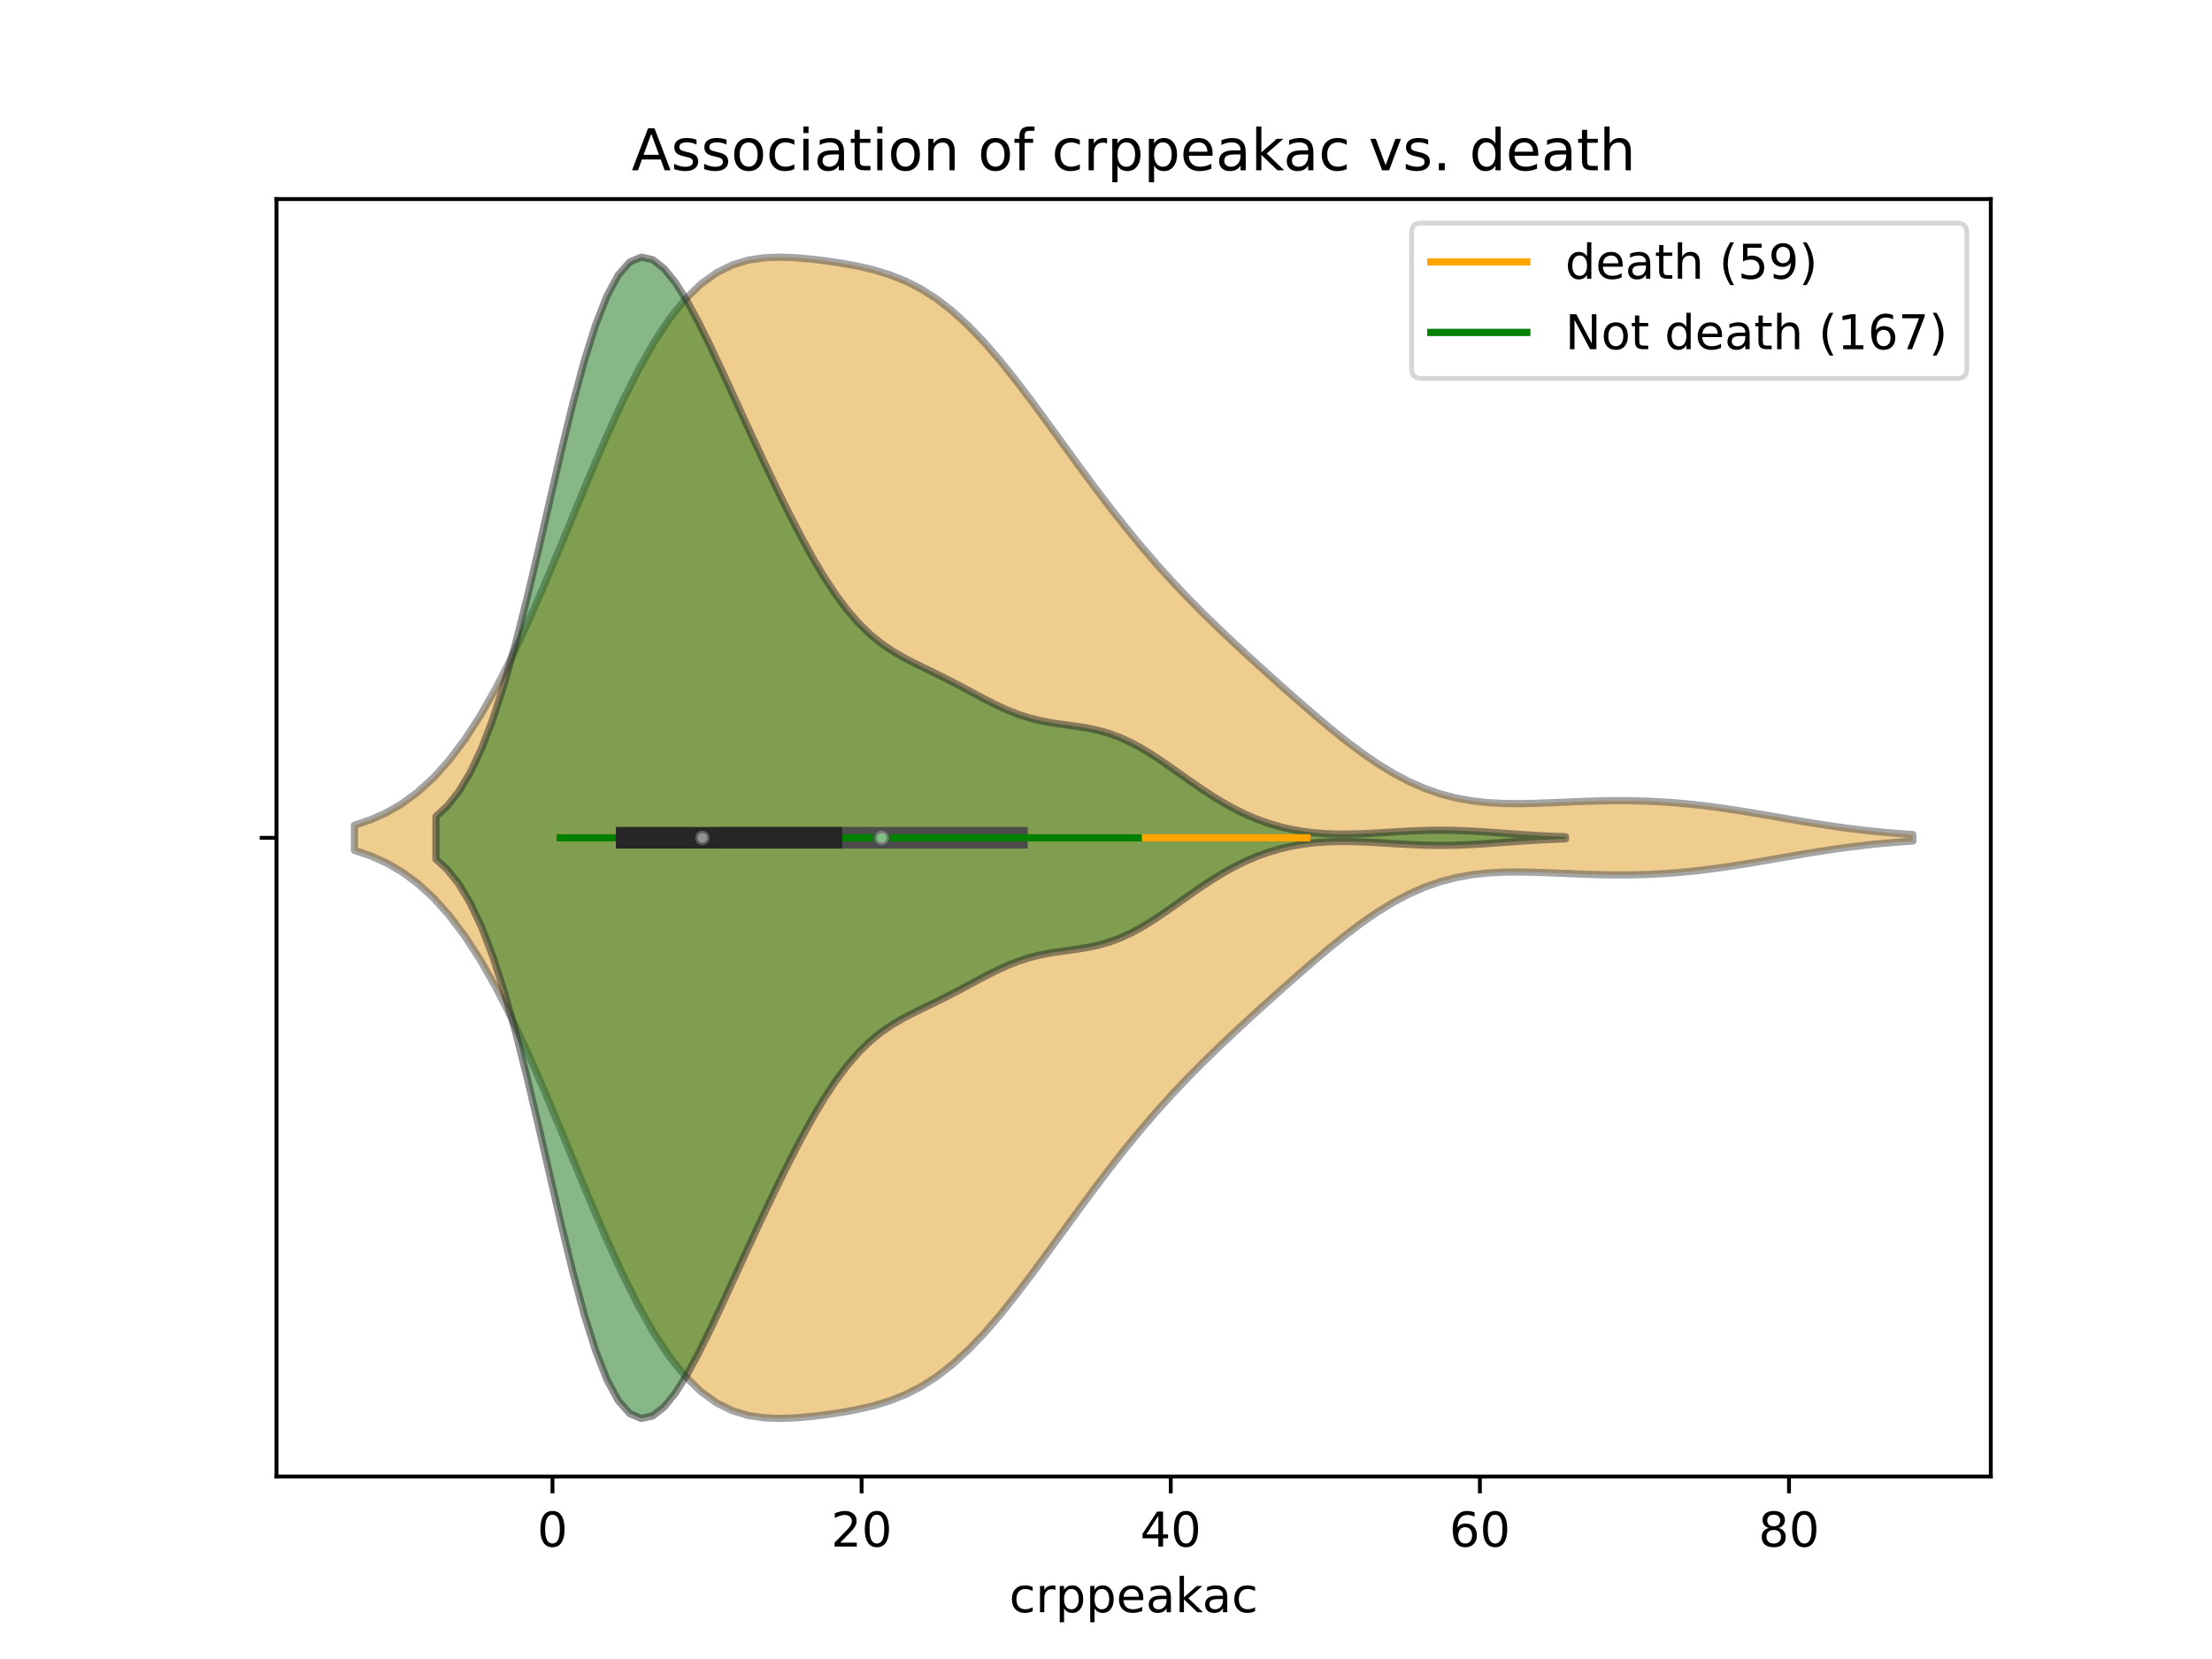 <?xml version="1.0" encoding="utf-8" standalone="no"?>
<!DOCTYPE svg PUBLIC "-//W3C//DTD SVG 1.1//EN"
  "http://www.w3.org/Graphics/SVG/1.1/DTD/svg11.dtd">
<!-- Created with matplotlib (https://matplotlib.org/) -->
<svg height="345.6pt" version="1.1" viewBox="0 0 460.8 345.6" width="460.8pt" xmlns="http://www.w3.org/2000/svg" xmlns:xlink="http://www.w3.org/1999/xlink">
 <defs>
  <style type="text/css">
*{stroke-linecap:butt;stroke-linejoin:round;}
  </style>
 </defs>
 <g id="figure_1">
  <g id="patch_1">
   <path d="M 0 345.6 
L 460.8 345.6 
L 460.8 0 
L 0 0 
z
" style="fill:#ffffff;"/>
  </g>
  <g id="axes_1">
   <g id="patch_2">
    <path d="M 57.6 307.584 
L 414.72 307.584 
L 414.72 41.472 
L 57.6 41.472 
z
" style="fill:#ffffff;"/>
   </g>
   <g id="PolyCollection_1">
    <defs>
     <path d="M 73.833 -168.448 
L 73.833 -173.696 
L 77.112 -174.791 
L 80.391 -176.245 
L 83.671 -178.133 
L 86.95 -180.533 
L 90.229 -183.519 
L 93.509 -187.155 
L 96.788 -191.489 
L 100.067 -196.543 
L 103.347 -202.309 
L 106.626 -208.745 
L 109.905 -215.769 
L 113.185 -223.263 
L 116.464 -231.075 
L 119.743 -239.025 
L 123.023 -246.919 
L 126.302 -254.556 
L 129.581 -261.746 
L 132.861 -268.319 
L 136.14 -274.14 
L 139.42 -279.117 
L 142.699 -283.204 
L 145.978 -286.406 
L 149.258 -288.775 
L 152.537 -290.4 
L 155.816 -291.398 
L 159.096 -291.898 
L 162.375 -292.032 
L 165.654 -291.913 
L 168.934 -291.629 
L 172.213 -291.233 
L 175.492 -290.743 
L 178.772 -290.137 
L 182.051 -289.369 
L 185.33 -288.37 
L 188.61 -287.067 
L 191.889 -285.392 
L 195.168 -283.293 
L 198.448 -280.744 
L 201.727 -277.745 
L 205.006 -274.322 
L 208.286 -270.529 
L 211.565 -266.435 
L 214.844 -262.117 
L 218.124 -257.66 
L 221.403 -253.143 
L 224.682 -248.636 
L 227.962 -244.2 
L 231.241 -239.883 
L 234.52 -235.72 
L 237.8 -231.732 
L 241.079 -227.929 
L 244.358 -224.309 
L 247.638 -220.858 
L 250.917 -217.556 
L 254.196 -214.376 
L 257.476 -211.29 
L 260.755 -208.27 
L 264.034 -205.297 
L 267.314 -202.36 
L 270.593 -199.464 
L 273.872 -196.623 
L 277.152 -193.866 
L 280.431 -191.233 
L 283.71 -188.765 
L 286.99 -186.508 
L 290.269 -184.5 
L 293.548 -182.771 
L 296.828 -181.337 
L 300.107 -180.201 
L 303.386 -179.351 
L 306.666 -178.763 
L 309.945 -178.402 
L 313.224 -178.226 
L 316.504 -178.191 
L 319.783 -178.254 
L 323.062 -178.374 
L 326.342 -178.515 
L 329.621 -178.649 
L 332.9 -178.751 
L 336.18 -178.804 
L 339.459 -178.796 
L 342.739 -178.718 
L 346.018 -178.565 
L 349.297 -178.334 
L 352.577 -178.027 
L 355.856 -177.648 
L 359.135 -177.204 
L 362.415 -176.707 
L 365.694 -176.17 
L 368.973 -175.608 
L 372.253 -175.039 
L 375.532 -174.478 
L 378.811 -173.943 
L 382.091 -173.445 
L 385.37 -172.995 
L 388.649 -172.599 
L 391.929 -172.26 
L 395.208 -171.977 
L 398.487 -171.747 
L 398.487 -170.397 
L 398.487 -170.397 
L 395.208 -170.167 
L 391.929 -169.884 
L 388.649 -169.545 
L 385.37 -169.149 
L 382.091 -168.699 
L 378.811 -168.201 
L 375.532 -167.666 
L 372.253 -167.105 
L 368.973 -166.536 
L 365.694 -165.974 
L 362.415 -165.437 
L 359.135 -164.94 
L 355.856 -164.496 
L 352.577 -164.117 
L 349.297 -163.81 
L 346.018 -163.579 
L 342.739 -163.426 
L 339.459 -163.348 
L 336.18 -163.34 
L 332.9 -163.393 
L 329.621 -163.495 
L 326.342 -163.629 
L 323.062 -163.77 
L 319.783 -163.89 
L 316.504 -163.953 
L 313.224 -163.918 
L 309.945 -163.742 
L 306.666 -163.381 
L 303.386 -162.793 
L 300.107 -161.943 
L 296.828 -160.807 
L 293.548 -159.373 
L 290.269 -157.644 
L 286.99 -155.636 
L 283.71 -153.379 
L 280.431 -150.911 
L 277.152 -148.278 
L 273.872 -145.521 
L 270.593 -142.68 
L 267.314 -139.784 
L 264.034 -136.847 
L 260.755 -133.874 
L 257.476 -130.854 
L 254.196 -127.768 
L 250.917 -124.588 
L 247.638 -121.286 
L 244.358 -117.835 
L 241.079 -114.215 
L 237.8 -110.412 
L 234.52 -106.424 
L 231.241 -102.261 
L 227.962 -97.944 
L 224.682 -93.508 
L 221.403 -89.001 
L 218.124 -84.484 
L 214.844 -80.027 
L 211.565 -75.71 
L 208.286 -71.615 
L 205.006 -67.822 
L 201.727 -64.399 
L 198.448 -61.4 
L 195.168 -58.851 
L 191.889 -56.752 
L 188.61 -55.077 
L 185.33 -53.774 
L 182.051 -52.775 
L 178.772 -52.007 
L 175.492 -51.401 
L 172.213 -50.911 
L 168.934 -50.515 
L 165.654 -50.231 
L 162.375 -50.112 
L 159.096 -50.246 
L 155.816 -50.746 
L 152.537 -51.744 
L 149.258 -53.369 
L 145.978 -55.738 
L 142.699 -58.94 
L 139.42 -63.027 
L 136.14 -68.004 
L 132.861 -73.825 
L 129.581 -80.398 
L 126.302 -87.588 
L 123.023 -95.225 
L 119.743 -103.119 
L 116.464 -111.069 
L 113.185 -118.881 
L 109.905 -126.375 
L 106.626 -133.399 
L 103.347 -139.835 
L 100.067 -145.601 
L 96.788 -150.655 
L 93.509 -154.989 
L 90.229 -158.625 
L 86.95 -161.611 
L 83.671 -164.011 
L 80.391 -165.899 
L 77.112 -167.353 
L 73.833 -168.448 
z
" id="m179616b242" style="stroke:#4c4c4c;stroke-opacity:0.5;stroke-width:1.5;"/>
    </defs>
    <g clip-path="url(#p6b68fc19f1)">
     <use style="fill:#df9c20;fill-opacity:0.5;stroke:#4c4c4c;stroke-opacity:0.5;stroke-width:1.5;" x="0" xlink:href="#m179616b242" y="345.6"/>
    </g>
   </g>
   <g id="PolyCollection_2">
    <defs>
     <path d="M 90.805 -166.645 
L 90.805 -175.499 
L 93.182 -177.691 
L 95.559 -180.682 
L 97.936 -184.626 
L 100.313 -189.653 
L 102.69 -195.845 
L 105.067 -203.214 
L 107.444 -211.684 
L 109.821 -221.081 
L 112.198 -231.136 
L 114.575 -241.501 
L 116.952 -251.771 
L 119.329 -261.525 
L 121.706 -270.363 
L 124.083 -277.939 
L 126.46 -283.995 
L 128.837 -288.377 
L 131.215 -291.037 
L 133.592 -292.032 
L 135.969 -291.502 
L 138.346 -289.65 
L 140.723 -286.711 
L 143.1 -282.93 
L 145.477 -278.541 
L 147.854 -273.745 
L 150.231 -268.708 
L 152.608 -263.554 
L 154.985 -258.373 
L 157.362 -253.226 
L 159.739 -248.156 
L 162.116 -243.203 
L 164.493 -238.408 
L 166.87 -233.819 
L 169.247 -229.495 
L 171.625 -225.494 
L 174.002 -221.871 
L 176.379 -218.669 
L 178.756 -215.904 
L 181.133 -213.566 
L 183.51 -211.618 
L 185.887 -209.994 
L 188.264 -208.612 
L 190.641 -207.384 
L 193.018 -206.225 
L 195.395 -205.07 
L 197.772 -203.877 
L 200.149 -202.633 
L 202.526 -201.356 
L 204.903 -200.083 
L 207.28 -198.867 
L 209.657 -197.763 
L 212.034 -196.814 
L 214.412 -196.045 
L 216.789 -195.454 
L 219.166 -195.011 
L 221.543 -194.664 
L 223.92 -194.341 
L 226.297 -193.969 
L 228.674 -193.475 
L 231.051 -192.805 
L 233.428 -191.922 
L 235.805 -190.82 
L 238.182 -189.51 
L 240.559 -188.03 
L 242.936 -186.425 
L 245.313 -184.753 
L 247.69 -183.067 
L 250.067 -181.419 
L 252.444 -179.851 
L 254.822 -178.396 
L 257.199 -177.078 
L 259.576 -175.912 
L 261.953 -174.903 
L 264.33 -174.054 
L 266.707 -173.359 
L 269.084 -172.812 
L 271.461 -172.4 
L 273.838 -172.112 
L 276.215 -171.933 
L 278.592 -171.849 
L 280.969 -171.846 
L 283.346 -171.906 
L 285.723 -172.013 
L 288.1 -172.149 
L 290.477 -172.295 
L 292.854 -172.434 
L 295.232 -172.549 
L 297.609 -172.626 
L 299.986 -172.655 
L 302.363 -172.633 
L 304.74 -172.56 
L 307.117 -172.445 
L 309.494 -172.296 
L 311.871 -172.128 
L 314.248 -171.952 
L 316.625 -171.782 
L 319.002 -171.625 
L 321.379 -171.489 
L 323.756 -171.376 
L 326.133 -171.286 
L 326.133 -170.858 
L 326.133 -170.858 
L 323.756 -170.768 
L 321.379 -170.655 
L 319.002 -170.519 
L 316.625 -170.362 
L 314.248 -170.192 
L 311.871 -170.016 
L 309.494 -169.848 
L 307.117 -169.699 
L 304.74 -169.584 
L 302.363 -169.511 
L 299.986 -169.489 
L 297.609 -169.518 
L 295.232 -169.595 
L 292.854 -169.71 
L 290.477 -169.849 
L 288.1 -169.995 
L 285.723 -170.131 
L 283.346 -170.238 
L 280.969 -170.298 
L 278.592 -170.295 
L 276.215 -170.211 
L 273.838 -170.032 
L 271.461 -169.744 
L 269.084 -169.332 
L 266.707 -168.785 
L 264.33 -168.09 
L 261.953 -167.241 
L 259.576 -166.232 
L 257.199 -165.066 
L 254.822 -163.748 
L 252.444 -162.293 
L 250.067 -160.725 
L 247.69 -159.077 
L 245.313 -157.391 
L 242.936 -155.719 
L 240.559 -154.114 
L 238.182 -152.634 
L 235.805 -151.324 
L 233.428 -150.222 
L 231.051 -149.339 
L 228.674 -148.669 
L 226.297 -148.175 
L 223.92 -147.803 
L 221.543 -147.48 
L 219.166 -147.133 
L 216.789 -146.69 
L 214.412 -146.099 
L 212.034 -145.33 
L 209.657 -144.381 
L 207.28 -143.277 
L 204.903 -142.061 
L 202.526 -140.788 
L 200.149 -139.511 
L 197.772 -138.267 
L 195.395 -137.074 
L 193.018 -135.919 
L 190.641 -134.76 
L 188.264 -133.532 
L 185.887 -132.15 
L 183.51 -130.526 
L 181.133 -128.578 
L 178.756 -126.24 
L 176.379 -123.475 
L 174.002 -120.273 
L 171.625 -116.65 
L 169.247 -112.649 
L 166.87 -108.325 
L 164.493 -103.736 
L 162.116 -98.941 
L 159.739 -93.988 
L 157.362 -88.918 
L 154.985 -83.771 
L 152.608 -78.59 
L 150.231 -73.436 
L 147.854 -68.399 
L 145.477 -63.603 
L 143.1 -59.214 
L 140.723 -55.433 
L 138.346 -52.494 
L 135.969 -50.642 
L 133.592 -50.112 
L 131.215 -51.107 
L 128.837 -53.767 
L 126.46 -58.149 
L 124.083 -64.205 
L 121.706 -71.781 
L 119.329 -80.619 
L 116.952 -90.373 
L 114.575 -100.643 
L 112.198 -111.008 
L 109.821 -121.063 
L 107.444 -130.46 
L 105.067 -138.93 
L 102.69 -146.299 
L 100.313 -152.491 
L 97.936 -157.518 
L 95.559 -161.462 
L 93.182 -164.453 
L 90.805 -166.645 
z
" id="m604ec13a23" style="stroke:#262626;stroke-opacity:0.5;stroke-width:1.5;"/>
    </defs>
    <g clip-path="url(#p6b68fc19f1)">
     <use style="fill:#107010;fill-opacity:0.5;stroke:#262626;stroke-opacity:0.5;stroke-width:1.5;" x="0" xlink:href="#m604ec13a23" y="345.6"/>
    </g>
   </g>
   <g id="matplotlib.axis_1">
    <g id="xtick_1">
     <g id="line2d_1">
      <defs>
       <path d="M 0 0 
L 0 3.5 
" id="mdd869a2c8f" style="stroke:#000000;stroke-width:0.8;"/>
      </defs>
      <g>
       <use style="stroke:#000000;stroke-width:0.8;" x="115.093" xlink:href="#mdd869a2c8f" y="307.584"/>
      </g>
     </g>
     <g id="text_1">
      <!-- 0 -->
      <defs>
       <path d="M 31.781 66.406 
Q 24.172 66.406 20.328 58.906 
Q 16.5 51.422 16.5 36.375 
Q 16.5 21.391 20.328 13.891 
Q 24.172 6.391 31.781 6.391 
Q 39.453 6.391 43.281 13.891 
Q 47.125 21.391 47.125 36.375 
Q 47.125 51.422 43.281 58.906 
Q 39.453 66.406 31.781 66.406 
z
M 31.781 74.219 
Q 44.047 74.219 50.516 64.516 
Q 56.984 54.828 56.984 36.375 
Q 56.984 17.969 50.516 8.266 
Q 44.047 -1.422 31.781 -1.422 
Q 19.531 -1.422 13.062 8.266 
Q 6.594 17.969 6.594 36.375 
Q 6.594 54.828 13.062 64.516 
Q 19.531 74.219 31.781 74.219 
z
" id="DejaVuSans-48"/>
      </defs>
      <g transform="translate(111.911 322.182)scale(0.1 -0.1)">
       <use xlink:href="#DejaVuSans-48"/>
      </g>
     </g>
    </g>
    <g id="xtick_2">
     <g id="line2d_2">
      <g>
       <use style="stroke:#000000;stroke-width:0.8;" x="179.49" xlink:href="#mdd869a2c8f" y="307.584"/>
      </g>
     </g>
     <g id="text_2">
      <!-- 20 -->
      <defs>
       <path d="M 19.188 8.297 
L 53.609 8.297 
L 53.609 0 
L 7.328 0 
L 7.328 8.297 
Q 12.938 14.109 22.625 23.891 
Q 32.328 33.688 34.812 36.531 
Q 39.547 41.844 41.422 45.531 
Q 43.312 49.219 43.312 52.781 
Q 43.312 58.594 39.234 62.25 
Q 35.156 65.922 28.609 65.922 
Q 23.969 65.922 18.812 64.312 
Q 13.672 62.703 7.812 59.422 
L 7.812 69.391 
Q 13.766 71.781 18.938 73 
Q 24.125 74.219 28.422 74.219 
Q 39.75 74.219 46.484 68.547 
Q 53.219 62.891 53.219 53.422 
Q 53.219 48.922 51.531 44.891 
Q 49.859 40.875 45.406 35.406 
Q 44.188 33.984 37.641 27.219 
Q 31.109 20.453 19.188 8.297 
z
" id="DejaVuSans-50"/>
      </defs>
      <g transform="translate(173.128 322.182)scale(0.1 -0.1)">
       <use xlink:href="#DejaVuSans-50"/>
       <use x="63.623" xlink:href="#DejaVuSans-48"/>
      </g>
     </g>
    </g>
    <g id="xtick_3">
     <g id="line2d_3">
      <g>
       <use style="stroke:#000000;stroke-width:0.8;" x="243.888" xlink:href="#mdd869a2c8f" y="307.584"/>
      </g>
     </g>
     <g id="text_3">
      <!-- 40 -->
      <defs>
       <path d="M 37.797 64.312 
L 12.891 25.391 
L 37.797 25.391 
z
M 35.203 72.906 
L 47.609 72.906 
L 47.609 25.391 
L 58.016 25.391 
L 58.016 17.188 
L 47.609 17.188 
L 47.609 0 
L 37.797 0 
L 37.797 17.188 
L 4.891 17.188 
L 4.891 26.703 
z
" id="DejaVuSans-52"/>
      </defs>
      <g transform="translate(237.525 322.182)scale(0.1 -0.1)">
       <use xlink:href="#DejaVuSans-52"/>
       <use x="63.623" xlink:href="#DejaVuSans-48"/>
      </g>
     </g>
    </g>
    <g id="xtick_4">
     <g id="line2d_4">
      <g>
       <use style="stroke:#000000;stroke-width:0.8;" x="308.285" xlink:href="#mdd869a2c8f" y="307.584"/>
      </g>
     </g>
     <g id="text_4">
      <!-- 60 -->
      <defs>
       <path d="M 33.016 40.375 
Q 26.375 40.375 22.484 35.828 
Q 18.609 31.297 18.609 23.391 
Q 18.609 15.531 22.484 10.953 
Q 26.375 6.391 33.016 6.391 
Q 39.656 6.391 43.531 10.953 
Q 47.406 15.531 47.406 23.391 
Q 47.406 31.297 43.531 35.828 
Q 39.656 40.375 33.016 40.375 
z
M 52.594 71.297 
L 52.594 62.312 
Q 48.875 64.062 45.094 64.984 
Q 41.312 65.922 37.594 65.922 
Q 27.828 65.922 22.672 59.328 
Q 17.531 52.734 16.797 39.406 
Q 19.672 43.656 24.016 45.922 
Q 28.375 48.188 33.594 48.188 
Q 44.578 48.188 50.953 41.516 
Q 57.328 34.859 57.328 23.391 
Q 57.328 12.156 50.688 5.359 
Q 44.047 -1.422 33.016 -1.422 
Q 20.359 -1.422 13.672 8.266 
Q 6.984 17.969 6.984 36.375 
Q 6.984 53.656 15.188 63.938 
Q 23.391 74.219 37.203 74.219 
Q 40.922 74.219 44.703 73.484 
Q 48.484 72.75 52.594 71.297 
z
" id="DejaVuSans-54"/>
      </defs>
      <g transform="translate(301.923 322.182)scale(0.1 -0.1)">
       <use xlink:href="#DejaVuSans-54"/>
       <use x="63.623" xlink:href="#DejaVuSans-48"/>
      </g>
     </g>
    </g>
    <g id="xtick_5">
     <g id="line2d_5">
      <g>
       <use style="stroke:#000000;stroke-width:0.8;" x="372.683" xlink:href="#mdd869a2c8f" y="307.584"/>
      </g>
     </g>
     <g id="text_5">
      <!-- 80 -->
      <defs>
       <path d="M 31.781 34.625 
Q 24.75 34.625 20.719 30.859 
Q 16.703 27.094 16.703 20.516 
Q 16.703 13.922 20.719 10.156 
Q 24.75 6.391 31.781 6.391 
Q 38.812 6.391 42.859 10.172 
Q 46.922 13.969 46.922 20.516 
Q 46.922 27.094 42.891 30.859 
Q 38.875 34.625 31.781 34.625 
z
M 21.922 38.812 
Q 15.578 40.375 12.031 44.719 
Q 8.5 49.078 8.5 55.328 
Q 8.5 64.062 14.719 69.141 
Q 20.953 74.219 31.781 74.219 
Q 42.672 74.219 48.875 69.141 
Q 55.078 64.062 55.078 55.328 
Q 55.078 49.078 51.531 44.719 
Q 48 40.375 41.703 38.812 
Q 48.828 37.156 52.797 32.312 
Q 56.781 27.484 56.781 20.516 
Q 56.781 9.906 50.312 4.234 
Q 43.844 -1.422 31.781 -1.422 
Q 19.734 -1.422 13.25 4.234 
Q 6.781 9.906 6.781 20.516 
Q 6.781 27.484 10.781 32.312 
Q 14.797 37.156 21.922 38.812 
z
M 18.312 54.391 
Q 18.312 48.734 21.844 45.562 
Q 25.391 42.391 31.781 42.391 
Q 38.141 42.391 41.719 45.562 
Q 45.312 48.734 45.312 54.391 
Q 45.312 60.062 41.719 63.234 
Q 38.141 66.406 31.781 66.406 
Q 25.391 66.406 21.844 63.234 
Q 18.312 60.062 18.312 54.391 
z
" id="DejaVuSans-56"/>
      </defs>
      <g transform="translate(366.32 322.182)scale(0.1 -0.1)">
       <use xlink:href="#DejaVuSans-56"/>
       <use x="63.623" xlink:href="#DejaVuSans-48"/>
      </g>
     </g>
    </g>
    <g id="text_6">
     <!-- crppeakac -->
     <defs>
      <path d="M 48.781 52.594 
L 48.781 44.188 
Q 44.969 46.297 41.141 47.344 
Q 37.312 48.391 33.406 48.391 
Q 24.656 48.391 19.812 42.844 
Q 14.984 37.312 14.984 27.297 
Q 14.984 17.281 19.812 11.734 
Q 24.656 6.203 33.406 6.203 
Q 37.312 6.203 41.141 7.25 
Q 44.969 8.297 48.781 10.406 
L 48.781 2.094 
Q 45.016 0.344 40.984 -0.531 
Q 36.969 -1.422 32.422 -1.422 
Q 20.062 -1.422 12.781 6.344 
Q 5.516 14.109 5.516 27.297 
Q 5.516 40.672 12.859 48.328 
Q 20.219 56 33.016 56 
Q 37.156 56 41.109 55.141 
Q 45.062 54.297 48.781 52.594 
z
" id="DejaVuSans-99"/>
      <path d="M 41.109 46.297 
Q 39.594 47.172 37.812 47.578 
Q 36.031 48 33.891 48 
Q 26.266 48 22.188 43.047 
Q 18.109 38.094 18.109 28.812 
L 18.109 0 
L 9.078 0 
L 9.078 54.688 
L 18.109 54.688 
L 18.109 46.188 
Q 20.953 51.172 25.484 53.578 
Q 30.031 56 36.531 56 
Q 37.453 56 38.578 55.875 
Q 39.703 55.766 41.062 55.516 
z
" id="DejaVuSans-114"/>
      <path d="M 18.109 8.203 
L 18.109 -20.797 
L 9.078 -20.797 
L 9.078 54.688 
L 18.109 54.688 
L 18.109 46.391 
Q 20.953 51.266 25.266 53.625 
Q 29.594 56 35.594 56 
Q 45.562 56 51.781 48.094 
Q 58.016 40.188 58.016 27.297 
Q 58.016 14.406 51.781 6.484 
Q 45.562 -1.422 35.594 -1.422 
Q 29.594 -1.422 25.266 0.953 
Q 20.953 3.328 18.109 8.203 
z
M 48.688 27.297 
Q 48.688 37.203 44.609 42.844 
Q 40.531 48.484 33.406 48.484 
Q 26.266 48.484 22.188 42.844 
Q 18.109 37.203 18.109 27.297 
Q 18.109 17.391 22.188 11.75 
Q 26.266 6.109 33.406 6.109 
Q 40.531 6.109 44.609 11.75 
Q 48.688 17.391 48.688 27.297 
z
" id="DejaVuSans-112"/>
      <path d="M 56.203 29.594 
L 56.203 25.203 
L 14.891 25.203 
Q 15.484 15.922 20.484 11.062 
Q 25.484 6.203 34.422 6.203 
Q 39.594 6.203 44.453 7.469 
Q 49.312 8.734 54.109 11.281 
L 54.109 2.781 
Q 49.266 0.734 44.188 -0.344 
Q 39.109 -1.422 33.891 -1.422 
Q 20.797 -1.422 13.156 6.188 
Q 5.516 13.812 5.516 26.812 
Q 5.516 40.234 12.766 48.109 
Q 20.016 56 32.328 56 
Q 43.359 56 49.781 48.891 
Q 56.203 41.797 56.203 29.594 
z
M 47.219 32.234 
Q 47.125 39.594 43.094 43.984 
Q 39.062 48.391 32.422 48.391 
Q 24.906 48.391 20.391 44.141 
Q 15.875 39.891 15.188 32.172 
z
" id="DejaVuSans-101"/>
      <path d="M 34.281 27.484 
Q 23.391 27.484 19.188 25 
Q 14.984 22.516 14.984 16.5 
Q 14.984 11.719 18.141 8.906 
Q 21.297 6.109 26.703 6.109 
Q 34.188 6.109 38.703 11.406 
Q 43.219 16.703 43.219 25.484 
L 43.219 27.484 
z
M 52.203 31.203 
L 52.203 0 
L 43.219 0 
L 43.219 8.297 
Q 40.141 3.328 35.547 0.953 
Q 30.953 -1.422 24.312 -1.422 
Q 15.922 -1.422 10.953 3.297 
Q 6 8.016 6 15.922 
Q 6 25.141 12.172 29.828 
Q 18.359 34.516 30.609 34.516 
L 43.219 34.516 
L 43.219 35.406 
Q 43.219 41.609 39.141 45 
Q 35.062 48.391 27.688 48.391 
Q 23 48.391 18.547 47.266 
Q 14.109 46.141 10.016 43.891 
L 10.016 52.203 
Q 14.938 54.109 19.578 55.047 
Q 24.219 56 28.609 56 
Q 40.484 56 46.344 49.844 
Q 52.203 43.703 52.203 31.203 
z
" id="DejaVuSans-97"/>
      <path d="M 9.078 75.984 
L 18.109 75.984 
L 18.109 31.109 
L 44.922 54.688 
L 56.391 54.688 
L 27.391 29.109 
L 57.625 0 
L 45.906 0 
L 18.109 26.703 
L 18.109 0 
L 9.078 0 
z
" id="DejaVuSans-107"/>
     </defs>
     <g transform="translate(210.245 335.861)scale(0.1 -0.1)">
      <use xlink:href="#DejaVuSans-99"/>
      <use x="54.98" xlink:href="#DejaVuSans-114"/>
      <use x="96.094" xlink:href="#DejaVuSans-112"/>
      <use x="159.57" xlink:href="#DejaVuSans-112"/>
      <use x="223.047" xlink:href="#DejaVuSans-101"/>
      <use x="284.57" xlink:href="#DejaVuSans-97"/>
      <use x="345.85" xlink:href="#DejaVuSans-107"/>
      <use x="402.01" xlink:href="#DejaVuSans-97"/>
      <use x="463.289" xlink:href="#DejaVuSans-99"/>
     </g>
    </g>
   </g>
   <g id="matplotlib.axis_2">
    <g id="ytick_1">
     <g id="line2d_6">
      <defs>
       <path d="M 0 0 
L -3.5 0 
" id="m87265fb783" style="stroke:#000000;stroke-width:0.8;"/>
      </defs>
      <g>
       <use style="stroke:#000000;stroke-width:0.8;" x="57.6" xlink:href="#m87265fb783" y="174.528"/>
      </g>
     </g>
    </g>
   </g>
   <g id="line2d_7">
    <path clip-path="url(#p6b68fc19f1)" d="M 117.669 174.528 
L 272.223 174.528 
" style="fill:none;stroke:#ffa500;stroke-linecap:square;stroke-width:1.5;"/>
   </g>
   <g id="line2d_8">
    <path clip-path="url(#p6b68fc19f1)" d="M 151.799 174.528 
L 211.85 174.528 
" style="fill:none;stroke:#4c4c4c;stroke-linecap:square;stroke-width:4.5;"/>
   </g>
   <g id="line2d_9">
    <path clip-path="url(#p6b68fc19f1)" d="M 116.702 174.528 
L 237.126 174.528 
" style="fill:none;stroke:#008000;stroke-linecap:square;stroke-width:1.5;"/>
   </g>
   <g id="line2d_10">
    <path clip-path="url(#p6b68fc19f1)" d="M 130.548 174.528 
L 173.211 174.528 
" style="fill:none;stroke:#262626;stroke-linecap:square;stroke-width:4.5;"/>
   </g>
   <g id="patch_3">
    <path d="M 57.6 307.584 
L 57.6 41.472 
" style="fill:none;stroke:#000000;stroke-linecap:square;stroke-linejoin:miter;stroke-width:0.8;"/>
   </g>
   <g id="patch_4">
    <path d="M 414.72 307.584 
L 414.72 41.472 
" style="fill:none;stroke:#000000;stroke-linecap:square;stroke-linejoin:miter;stroke-width:0.8;"/>
   </g>
   <g id="patch_5">
    <path d="M 57.6 307.584 
L 414.72 307.584 
" style="fill:none;stroke:#000000;stroke-linecap:square;stroke-linejoin:miter;stroke-width:0.8;"/>
   </g>
   <g id="patch_6">
    <path d="M 57.6 41.472 
L 414.72 41.472 
" style="fill:none;stroke:#000000;stroke-linecap:square;stroke-linejoin:miter;stroke-width:0.8;"/>
   </g>
   <g id="PathCollection_1">
    <defs>
     <path d="M 0 1.5 
C 0.398 1.5 0.779 1.342 1.061 1.061 
C 1.342 0.779 1.5 0.398 1.5 0 
C 1.5 -0.398 1.342 -0.779 1.061 -1.061 
C 0.779 -1.342 0.398 -1.5 0 -1.5 
C -0.398 -1.5 -0.779 -1.342 -1.061 -1.061 
C -1.342 -0.779 -1.5 -0.398 -1.5 0 
C -1.5 0.398 -1.342 0.779 -1.061 1.061 
C -0.779 1.342 -0.398 1.5 0 1.5 
z
" id="m2b57a212b5" style="stroke:#4c4c4c;stroke-opacity:0.5;"/>
    </defs>
    <g clip-path="url(#p6b68fc19f1)">
     <use style="fill:#ffffff;fill-opacity:0.5;stroke:#4c4c4c;stroke-opacity:0.5;" x="183.676" xlink:href="#m2b57a212b5" y="174.528"/>
    </g>
   </g>
   <g id="PathCollection_2">
    <defs>
     <path d="M 0 1.5 
C 0.398 1.5 0.779 1.342 1.061 1.061 
C 1.342 0.779 1.5 0.398 1.5 0 
C 1.5 -0.398 1.342 -0.779 1.061 -1.061 
C 0.779 -1.342 0.398 -1.5 0 -1.5 
C -0.398 -1.5 -0.779 -1.342 -1.061 -1.061 
C -1.342 -0.779 -1.5 -0.398 -1.5 0 
C -1.5 0.398 -1.342 0.779 -1.061 1.061 
C -0.779 1.342 -0.398 1.5 0 1.5 
z
" id="m0f76281380" style="stroke:#262626;stroke-opacity:0.5;"/>
    </defs>
    <g clip-path="url(#p6b68fc19f1)">
     <use style="fill:#ffffff;fill-opacity:0.5;stroke:#262626;stroke-opacity:0.5;" x="146.325" xlink:href="#m0f76281380" y="174.528"/>
    </g>
   </g>
   <g id="text_7">
    <!-- Association of crppeakac vs. death -->
    <defs>
     <path d="M 34.188 63.188 
L 20.797 26.906 
L 47.609 26.906 
z
M 28.609 72.906 
L 39.797 72.906 
L 67.578 0 
L 57.328 0 
L 50.688 18.703 
L 17.828 18.703 
L 11.188 0 
L 0.781 0 
z
" id="DejaVuSans-65"/>
     <path d="M 44.281 53.078 
L 44.281 44.578 
Q 40.484 46.531 36.375 47.5 
Q 32.281 48.484 27.875 48.484 
Q 21.188 48.484 17.844 46.438 
Q 14.5 44.391 14.5 40.281 
Q 14.5 37.156 16.891 35.375 
Q 19.281 33.594 26.516 31.984 
L 29.594 31.297 
Q 39.156 29.25 43.188 25.516 
Q 47.219 21.781 47.219 15.094 
Q 47.219 7.469 41.188 3.016 
Q 35.156 -1.422 24.609 -1.422 
Q 20.219 -1.422 15.453 -0.562 
Q 10.688 0.297 5.422 2 
L 5.422 11.281 
Q 10.406 8.688 15.234 7.391 
Q 20.062 6.109 24.812 6.109 
Q 31.156 6.109 34.562 8.281 
Q 37.984 10.453 37.984 14.406 
Q 37.984 18.062 35.516 20.016 
Q 33.062 21.969 24.703 23.781 
L 21.578 24.516 
Q 13.234 26.266 9.516 29.906 
Q 5.812 33.547 5.812 39.891 
Q 5.812 47.609 11.281 51.797 
Q 16.75 56 26.812 56 
Q 31.781 56 36.172 55.266 
Q 40.578 54.547 44.281 53.078 
z
" id="DejaVuSans-115"/>
     <path d="M 30.609 48.391 
Q 23.391 48.391 19.188 42.75 
Q 14.984 37.109 14.984 27.297 
Q 14.984 17.484 19.156 11.844 
Q 23.344 6.203 30.609 6.203 
Q 37.797 6.203 41.984 11.859 
Q 46.188 17.531 46.188 27.297 
Q 46.188 37.016 41.984 42.703 
Q 37.797 48.391 30.609 48.391 
z
M 30.609 56 
Q 42.328 56 49.016 48.375 
Q 55.719 40.766 55.719 27.297 
Q 55.719 13.875 49.016 6.219 
Q 42.328 -1.422 30.609 -1.422 
Q 18.844 -1.422 12.172 6.219 
Q 5.516 13.875 5.516 27.297 
Q 5.516 40.766 12.172 48.375 
Q 18.844 56 30.609 56 
z
" id="DejaVuSans-111"/>
     <path d="M 9.422 54.688 
L 18.406 54.688 
L 18.406 0 
L 9.422 0 
z
M 9.422 75.984 
L 18.406 75.984 
L 18.406 64.594 
L 9.422 64.594 
z
" id="DejaVuSans-105"/>
     <path d="M 18.312 70.219 
L 18.312 54.688 
L 36.812 54.688 
L 36.812 47.703 
L 18.312 47.703 
L 18.312 18.016 
Q 18.312 11.328 20.141 9.422 
Q 21.969 7.516 27.594 7.516 
L 36.812 7.516 
L 36.812 0 
L 27.594 0 
Q 17.188 0 13.234 3.875 
Q 9.281 7.766 9.281 18.016 
L 9.281 47.703 
L 2.688 47.703 
L 2.688 54.688 
L 9.281 54.688 
L 9.281 70.219 
z
" id="DejaVuSans-116"/>
     <path d="M 54.891 33.016 
L 54.891 0 
L 45.906 0 
L 45.906 32.719 
Q 45.906 40.484 42.875 44.328 
Q 39.844 48.188 33.797 48.188 
Q 26.516 48.188 22.312 43.547 
Q 18.109 38.922 18.109 30.906 
L 18.109 0 
L 9.078 0 
L 9.078 54.688 
L 18.109 54.688 
L 18.109 46.188 
Q 21.344 51.125 25.703 53.562 
Q 30.078 56 35.797 56 
Q 45.219 56 50.047 50.172 
Q 54.891 44.344 54.891 33.016 
z
" id="DejaVuSans-110"/>
     <path id="DejaVuSans-32"/>
     <path d="M 37.109 75.984 
L 37.109 68.5 
L 28.516 68.5 
Q 23.688 68.5 21.797 66.547 
Q 19.922 64.594 19.922 59.516 
L 19.922 54.688 
L 34.719 54.688 
L 34.719 47.703 
L 19.922 47.703 
L 19.922 0 
L 10.891 0 
L 10.891 47.703 
L 2.297 47.703 
L 2.297 54.688 
L 10.891 54.688 
L 10.891 58.5 
Q 10.891 67.625 15.141 71.797 
Q 19.391 75.984 28.609 75.984 
z
" id="DejaVuSans-102"/>
     <path d="M 2.984 54.688 
L 12.5 54.688 
L 29.594 8.797 
L 46.688 54.688 
L 56.203 54.688 
L 35.688 0 
L 23.484 0 
z
" id="DejaVuSans-118"/>
     <path d="M 10.688 12.406 
L 21 12.406 
L 21 0 
L 10.688 0 
z
" id="DejaVuSans-46"/>
     <path d="M 45.406 46.391 
L 45.406 75.984 
L 54.391 75.984 
L 54.391 0 
L 45.406 0 
L 45.406 8.203 
Q 42.578 3.328 38.25 0.953 
Q 33.938 -1.422 27.875 -1.422 
Q 17.969 -1.422 11.734 6.484 
Q 5.516 14.406 5.516 27.297 
Q 5.516 40.188 11.734 48.094 
Q 17.969 56 27.875 56 
Q 33.938 56 38.25 53.625 
Q 42.578 51.266 45.406 46.391 
z
M 14.797 27.297 
Q 14.797 17.391 18.875 11.75 
Q 22.953 6.109 30.078 6.109 
Q 37.203 6.109 41.297 11.75 
Q 45.406 17.391 45.406 27.297 
Q 45.406 37.203 41.297 42.844 
Q 37.203 48.484 30.078 48.484 
Q 22.953 48.484 18.875 42.844 
Q 14.797 37.203 14.797 27.297 
z
" id="DejaVuSans-100"/>
     <path d="M 54.891 33.016 
L 54.891 0 
L 45.906 0 
L 45.906 32.719 
Q 45.906 40.484 42.875 44.328 
Q 39.844 48.188 33.797 48.188 
Q 26.516 48.188 22.312 43.547 
Q 18.109 38.922 18.109 30.906 
L 18.109 0 
L 9.078 0 
L 9.078 75.984 
L 18.109 75.984 
L 18.109 46.188 
Q 21.344 51.125 25.703 53.562 
Q 30.078 56 35.797 56 
Q 45.219 56 50.047 50.172 
Q 54.891 44.344 54.891 33.016 
z
" id="DejaVuSans-104"/>
    </defs>
    <g transform="translate(131.572 35.472)scale(0.12 -0.12)">
     <use xlink:href="#DejaVuSans-65"/>
     <use x="68.408" xlink:href="#DejaVuSans-115"/>
     <use x="120.508" xlink:href="#DejaVuSans-115"/>
     <use x="172.607" xlink:href="#DejaVuSans-111"/>
     <use x="233.789" xlink:href="#DejaVuSans-99"/>
     <use x="288.77" xlink:href="#DejaVuSans-105"/>
     <use x="316.553" xlink:href="#DejaVuSans-97"/>
     <use x="377.832" xlink:href="#DejaVuSans-116"/>
     <use x="417.041" xlink:href="#DejaVuSans-105"/>
     <use x="444.824" xlink:href="#DejaVuSans-111"/>
     <use x="506.006" xlink:href="#DejaVuSans-110"/>
     <use x="569.385" xlink:href="#DejaVuSans-32"/>
     <use x="601.172" xlink:href="#DejaVuSans-111"/>
     <use x="662.354" xlink:href="#DejaVuSans-102"/>
     <use x="697.559" xlink:href="#DejaVuSans-32"/>
     <use x="729.346" xlink:href="#DejaVuSans-99"/>
     <use x="784.326" xlink:href="#DejaVuSans-114"/>
     <use x="825.439" xlink:href="#DejaVuSans-112"/>
     <use x="888.916" xlink:href="#DejaVuSans-112"/>
     <use x="952.393" xlink:href="#DejaVuSans-101"/>
     <use x="1013.916" xlink:href="#DejaVuSans-97"/>
     <use x="1075.195" xlink:href="#DejaVuSans-107"/>
     <use x="1131.355" xlink:href="#DejaVuSans-97"/>
     <use x="1192.635" xlink:href="#DejaVuSans-99"/>
     <use x="1247.615" xlink:href="#DejaVuSans-32"/>
     <use x="1279.402" xlink:href="#DejaVuSans-118"/>
     <use x="1338.582" xlink:href="#DejaVuSans-115"/>
     <use x="1390.682" xlink:href="#DejaVuSans-46"/>
     <use x="1422.469" xlink:href="#DejaVuSans-32"/>
     <use x="1454.256" xlink:href="#DejaVuSans-100"/>
     <use x="1517.732" xlink:href="#DejaVuSans-101"/>
     <use x="1579.256" xlink:href="#DejaVuSans-97"/>
     <use x="1640.535" xlink:href="#DejaVuSans-116"/>
     <use x="1679.744" xlink:href="#DejaVuSans-104"/>
    </g>
   </g>
   <g id="legend_1">
    <g id="patch_7">
     <path d="M 296.065 78.828 
L 407.72 78.828 
Q 409.72 78.828 409.72 76.828 
L 409.72 48.472 
Q 409.72 46.472 407.72 46.472 
L 296.065 46.472 
Q 294.065 46.472 294.065 48.472 
L 294.065 76.828 
Q 294.065 78.828 296.065 78.828 
z
" style="fill:#ffffff;opacity:0.8;stroke:#cccccc;stroke-linejoin:miter;"/>
    </g>
    <g id="line2d_11">
     <path d="M 298.065 54.57 
L 318.065 54.57 
" style="fill:none;stroke:#ffa500;stroke-linecap:square;stroke-width:1.5;"/>
    </g>
    <g id="line2d_12"/>
    <g id="text_8">
     <!-- death (59) -->
     <defs>
      <path d="M 31 75.875 
Q 24.469 64.656 21.281 53.656 
Q 18.109 42.672 18.109 31.391 
Q 18.109 20.125 21.312 9.062 
Q 24.516 -2 31 -13.188 
L 23.188 -13.188 
Q 15.875 -1.703 12.234 9.375 
Q 8.594 20.453 8.594 31.391 
Q 8.594 42.281 12.203 53.312 
Q 15.828 64.359 23.188 75.875 
z
" id="DejaVuSans-40"/>
      <path d="M 10.797 72.906 
L 49.516 72.906 
L 49.516 64.594 
L 19.828 64.594 
L 19.828 46.734 
Q 21.969 47.469 24.109 47.828 
Q 26.266 48.188 28.422 48.188 
Q 40.625 48.188 47.75 41.5 
Q 54.891 34.812 54.891 23.391 
Q 54.891 11.625 47.562 5.094 
Q 40.234 -1.422 26.906 -1.422 
Q 22.312 -1.422 17.547 -0.641 
Q 12.797 0.141 7.719 1.703 
L 7.719 11.625 
Q 12.109 9.234 16.797 8.062 
Q 21.484 6.891 26.703 6.891 
Q 35.156 6.891 40.078 11.328 
Q 45.016 15.766 45.016 23.391 
Q 45.016 31 40.078 35.438 
Q 35.156 39.891 26.703 39.891 
Q 22.75 39.891 18.812 39.016 
Q 14.891 38.141 10.797 36.281 
z
" id="DejaVuSans-53"/>
      <path d="M 10.984 1.516 
L 10.984 10.5 
Q 14.703 8.734 18.5 7.812 
Q 22.312 6.891 25.984 6.891 
Q 35.75 6.891 40.891 13.453 
Q 46.047 20.016 46.781 33.406 
Q 43.953 29.203 39.594 26.953 
Q 35.25 24.703 29.984 24.703 
Q 19.047 24.703 12.672 31.312 
Q 6.297 37.938 6.297 49.422 
Q 6.297 60.641 12.938 67.422 
Q 19.578 74.219 30.609 74.219 
Q 43.266 74.219 49.922 64.516 
Q 56.594 54.828 56.594 36.375 
Q 56.594 19.141 48.406 8.859 
Q 40.234 -1.422 26.422 -1.422 
Q 22.703 -1.422 18.891 -0.688 
Q 15.094 0.047 10.984 1.516 
z
M 30.609 32.422 
Q 37.25 32.422 41.125 36.953 
Q 45.016 41.5 45.016 49.422 
Q 45.016 57.281 41.125 61.844 
Q 37.25 66.406 30.609 66.406 
Q 23.969 66.406 20.094 61.844 
Q 16.219 57.281 16.219 49.422 
Q 16.219 41.5 20.094 36.953 
Q 23.969 32.422 30.609 32.422 
z
" id="DejaVuSans-57"/>
      <path d="M 8.016 75.875 
L 15.828 75.875 
Q 23.141 64.359 26.781 53.312 
Q 30.422 42.281 30.422 31.391 
Q 30.422 20.453 26.781 9.375 
Q 23.141 -1.703 15.828 -13.188 
L 8.016 -13.188 
Q 14.5 -2 17.703 9.062 
Q 20.906 20.125 20.906 31.391 
Q 20.906 42.672 17.703 53.656 
Q 14.5 64.656 8.016 75.875 
z
" id="DejaVuSans-41"/>
     </defs>
     <g transform="translate(326.065 58.07)scale(0.1 -0.1)">
      <use xlink:href="#DejaVuSans-100"/>
      <use x="63.477" xlink:href="#DejaVuSans-101"/>
      <use x="125" xlink:href="#DejaVuSans-97"/>
      <use x="186.279" xlink:href="#DejaVuSans-116"/>
      <use x="225.488" xlink:href="#DejaVuSans-104"/>
      <use x="288.867" xlink:href="#DejaVuSans-32"/>
      <use x="320.654" xlink:href="#DejaVuSans-40"/>
      <use x="359.668" xlink:href="#DejaVuSans-53"/>
      <use x="423.291" xlink:href="#DejaVuSans-57"/>
      <use x="486.914" xlink:href="#DejaVuSans-41"/>
     </g>
    </g>
    <g id="line2d_13">
     <path d="M 298.065 69.249 
L 318.065 69.249 
" style="fill:none;stroke:#008000;stroke-linecap:square;stroke-width:1.5;"/>
    </g>
    <g id="line2d_14"/>
    <g id="text_9">
     <!-- Not death (167) -->
     <defs>
      <path d="M 9.812 72.906 
L 23.094 72.906 
L 55.422 11.922 
L 55.422 72.906 
L 64.984 72.906 
L 64.984 0 
L 51.703 0 
L 19.391 60.984 
L 19.391 0 
L 9.812 0 
z
" id="DejaVuSans-78"/>
      <path d="M 12.406 8.297 
L 28.516 8.297 
L 28.516 63.922 
L 10.984 60.406 
L 10.984 69.391 
L 28.422 72.906 
L 38.281 72.906 
L 38.281 8.297 
L 54.391 8.297 
L 54.391 0 
L 12.406 0 
z
" id="DejaVuSans-49"/>
      <path d="M 8.203 72.906 
L 55.078 72.906 
L 55.078 68.703 
L 28.609 0 
L 18.312 0 
L 43.219 64.594 
L 8.203 64.594 
z
" id="DejaVuSans-55"/>
     </defs>
     <g transform="translate(326.065 72.749)scale(0.1 -0.1)">
      <use xlink:href="#DejaVuSans-78"/>
      <use x="74.805" xlink:href="#DejaVuSans-111"/>
      <use x="135.986" xlink:href="#DejaVuSans-116"/>
      <use x="175.195" xlink:href="#DejaVuSans-32"/>
      <use x="206.982" xlink:href="#DejaVuSans-100"/>
      <use x="270.459" xlink:href="#DejaVuSans-101"/>
      <use x="331.982" xlink:href="#DejaVuSans-97"/>
      <use x="393.262" xlink:href="#DejaVuSans-116"/>
      <use x="432.471" xlink:href="#DejaVuSans-104"/>
      <use x="495.85" xlink:href="#DejaVuSans-32"/>
      <use x="527.637" xlink:href="#DejaVuSans-40"/>
      <use x="566.65" xlink:href="#DejaVuSans-49"/>
      <use x="630.273" xlink:href="#DejaVuSans-54"/>
      <use x="693.896" xlink:href="#DejaVuSans-55"/>
      <use x="757.52" xlink:href="#DejaVuSans-41"/>
     </g>
    </g>
   </g>
  </g>
 </g>
 <defs>
  <clipPath id="p6b68fc19f1">
   <rect height="266.112" width="357.12" x="57.6" y="41.472"/>
  </clipPath>
 </defs>
</svg>
